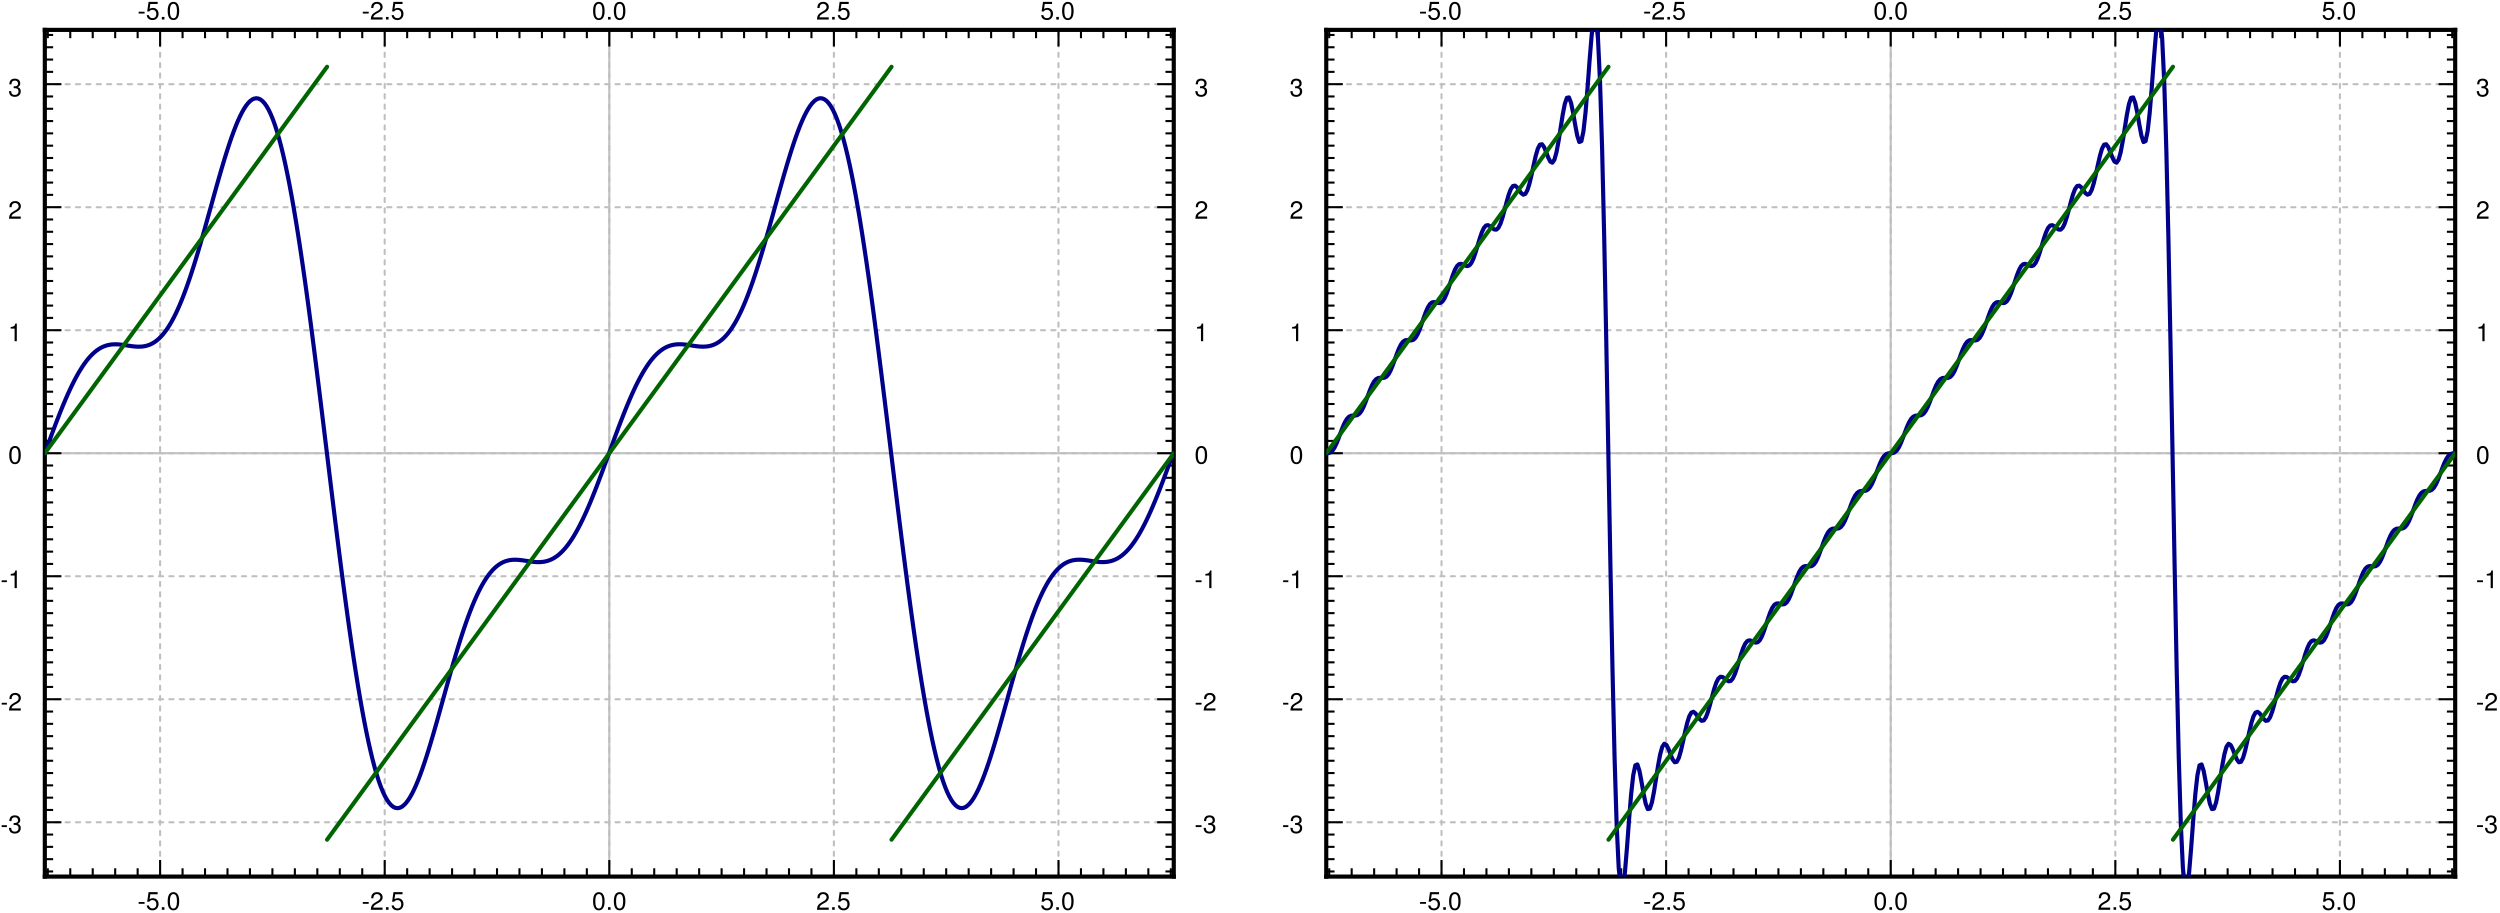 <svg xmlns="http://www.w3.org/2000/svg" xmlns:xlink="http://www.w3.org/1999/xlink" width="1003.897" height="366.665" viewBox="0 0 752.923 274.999"><defs><clipPath id="a"><path d="M183 9h1v255h-1zm0 0"/></clipPath><clipPath id="b"><path d="M13.5 136h340v1h-340zm0 0"/></clipPath><clipPath id="c"><path d="M47 9h2v255h-2zm0 0"/></clipPath><clipPath id="d"><path d="M115 9h2v255h-2zm0 0"/></clipPath><clipPath id="e"><path d="M183 9h1v255h-1zm0 0"/></clipPath><clipPath id="f"><path d="M250 9h2v255h-2zm0 0"/></clipPath><clipPath id="g"><path d="M318 9h2v255h-2zm0 0"/></clipPath><clipPath id="h"><path d="M13.5 247h340v1h-340zm0 0"/></clipPath><clipPath id="i"><path d="M13.5 210h340v1h-340zm0 0"/></clipPath><clipPath id="j"><path d="M13.5 173h340v1h-340zm0 0"/></clipPath><clipPath id="k"><path d="M13.5 136h340v1h-340zm0 0"/></clipPath><clipPath id="l"><path d="M13.5 99h340v1h-340zm0 0"/></clipPath><clipPath id="m"><path d="M13.5 62h340v1h-340zm0 0"/></clipPath><clipPath id="n"><path d="M13.5 25h340v1h-340zm0 0"/></clipPath><clipPath id="o"><path d="M41 268h13v6.5H41zm0 0"/></clipPath><clipPath id="t"><path d="M109 268h13v6.5h-13zm0 0"/></clipPath><clipPath id="v"><path d="M178 268h11v6.5h-11zm0 0"/></clipPath><clipPath id="w"><path d="M246 268h10v6.5h-10zm0 0"/></clipPath><clipPath id="x"><path d="M313 268h11v6.5h-11zm0 0"/></clipPath><clipPath id="y"><path d="M41 .5h13V7H41zm0 0"/></clipPath><clipPath id="z"><path d="M109 .5h13V7h-13zm0 0"/></clipPath><clipPath id="A"><path d="M178 .5h11V7h-11zm0 0"/></clipPath><clipPath id="B"><path d="M246 .5h10V7h-10zm0 0"/></clipPath><clipPath id="C"><path d="M313 .5h11V7h-11zm0 0"/></clipPath><clipPath id="D"><path d="M.5 245H7v7H.5zm0 0"/></clipPath><clipPath id="F"><path d="M.5 208H7v6H.5zm0 0"/></clipPath><clipPath id="G"><path d="M.5 171H6v7H.5zm0 0"/></clipPath><clipPath id="I"><path d="M360 245h6.5v7H360zm0 0"/></clipPath><clipPath id="J"><path d="M360 208h6.5v6H360zm0 0"/></clipPath><clipPath id="K"><path d="M13.5 11h340v251h-340zm0 0"/></clipPath><clipPath id="L"><path d="M13.5 9H117v146H13.5zm0 0"/></clipPath><clipPath id="M"><path d="M80 9h207v255H80zm0 0"/></clipPath><clipPath id="N"><path d="M250 118h103.5v146H250zm0 0"/></clipPath><clipPath id="O"><path d="M569 9h1v255h-1zm0 0"/></clipPath><clipPath id="P"><path d="M399.426 136h340v1h-340zm0 0"/></clipPath><clipPath id="Q"><path d="M433 9h2v255h-2zm0 0"/></clipPath><clipPath id="R"><path d="M501 9h2v255h-2zm0 0"/></clipPath><clipPath id="S"><path d="M569 9h1v255h-1zm0 0"/></clipPath><clipPath id="T"><path d="M636 9h2v255h-2zm0 0"/></clipPath><clipPath id="U"><path d="M704 9h2v255h-2zm0 0"/></clipPath><clipPath id="V"><path d="M399.426 247h340v1h-340zm0 0"/></clipPath><clipPath id="W"><path d="M399.426 210h340v1h-340zm0 0"/></clipPath><clipPath id="X"><path d="M399.426 173h340v1h-340zm0 0"/></clipPath><clipPath id="Y"><path d="M399.426 136h340v1h-340zm0 0"/></clipPath><clipPath id="Z"><path d="M399.426 99h340v1h-340zm0 0"/></clipPath><clipPath id="aa"><path d="M399.426 62h340v1h-340zm0 0"/></clipPath><clipPath id="ab"><path d="M399.426 25h340v1h-340zm0 0"/></clipPath><clipPath id="ac"><path d="M427 268h13v6.5h-13zm0 0"/></clipPath><clipPath id="ad"><path d="M495 268h13v6.5h-13zm0 0"/></clipPath><clipPath id="ae"><path d="M564 268h11v6.5h-11zm0 0"/></clipPath><clipPath id="af"><path d="M631 268h11v6.5h-11zm0 0"/></clipPath><clipPath id="ag"><path d="M699 268h11v6.5h-11zm0 0"/></clipPath><clipPath id="ah"><path d="M427 .5h13V7h-13zm0 0"/></clipPath><clipPath id="ai"><path d="M495 .5h13V7h-13zm0 0"/></clipPath><clipPath id="aj"><path d="M564 .5h11V7h-11zm0 0"/></clipPath><clipPath id="ak"><path d="M631 .5h11V7h-11zm0 0"/></clipPath><clipPath id="al"><path d="M699 .5h11V7h-11zm0 0"/></clipPath><clipPath id="am"><path d="M386.426 245H393v7h-6.574zm0 0"/></clipPath><clipPath id="an"><path d="M386.426 208H393v6h-6.574zm0 0"/></clipPath><clipPath id="ao"><path d="M386.426 171H391v7h-4.574zm0 0"/></clipPath><clipPath id="ap"><path d="M746 208h6.426v6H746zm0 0"/></clipPath><clipPath id="aq"><path d="M399.426 9h340v255h-340zm0 0"/></clipPath><clipPath id="ar"><path d="M399.426 19H486v119h-86.574zm0 0"/></clipPath><clipPath id="as"><path d="M653 135h86.426v119H653zm0 0"/></clipPath><symbol overflow="visible" id="p"><path style="stroke:none" d="M2.125-2.344H.344v.547h1.781zm0 0"/></symbol><symbol overflow="visible" id="q"><path style="stroke:none" d="M3.563-5.313H.828L.422-2.421h.61c.312-.375.562-.5.984-.5.703 0 1.156.485 1.156 1.281 0 .766-.438 1.235-1.156 1.235-.579 0-.938-.297-1.094-.906H.266c.093.437.156.656.312.843.313.406.844.64 1.453.64 1.063 0 1.813-.78 1.813-1.905 0-1.047-.688-1.766-1.719-1.766-.375 0-.672.094-.984.313l.218-1.485h2.204zm0 0"/></symbol><symbol overflow="visible" id="r"><path style="stroke:none" d="M1.438-.781H.655V0h.781zm0 0"/></symbol><symbol overflow="visible" id="s"><path style="stroke:none" d="M2.063-5.313c-.5 0-.938.22-1.22.579C.5-4.266.329-3.563.329-2.578c0 1.797.594 2.75 1.734 2.75 1.126 0 1.735-.953 1.735-2.703 0-1.031-.156-1.719-.516-2.203-.281-.375-.719-.579-1.219-.579zm0 .579c.718 0 1.062.718 1.062 2.14 0 1.516-.344 2.219-1.078 2.219C1.344-.375 1-1.109 1-2.563c0-1.453.344-2.171 1.063-2.171zm0 0"/></symbol><symbol overflow="visible" id="u"><path style="stroke:none" d="M3.797-.656H1c.063-.438.313-.703.953-1.094l.75-.406c.75-.406 1.125-.953 1.125-1.594 0-.453-.172-.86-.484-1.14-.328-.298-.719-.423-1.219-.423-.672 0-1.172.235-1.469.688-.187.281-.265.61-.281 1.156h.656c.032-.36.078-.578.157-.75.171-.328.515-.515.921-.515.594 0 1.047.421 1.047.984 0 .422-.25.781-.719 1.063l-.687.39C.64-1.672.312-1.172.25 0h3.547zm0 0"/></symbol><symbol overflow="visible" id="E"><path style="stroke:none" d="M1.656-2.438h.36c.734 0 1.109.329 1.109.954 0 .671-.422 1.078-1.11 1.078-.718 0-1.078-.36-1.109-1.14H.234c.032.421.11.702.235.952.281.5.797.766 1.531.766 1.094 0 1.797-.656 1.797-1.656 0-.672-.266-1.047-.906-1.266.5-.203.75-.578.75-1.11 0-.906-.61-1.453-1.625-1.453-1.079 0-1.641.579-1.657 1.72h.657c0-.329.03-.516.109-.673.156-.296.484-.468.906-.468.578 0 .938.343.938.906 0 .375-.14.594-.438.719-.172.078-.406.109-.875.109zm0 0"/></symbol><symbol overflow="visible" id="H"><path style="stroke:none" d="M1.938-3.781V0h.671v-5.313h-.437c-.235.813-.39.922-1.406 1.047v.485zm0 0"/></symbol></defs><g clip-path="url(#a)"><path style="fill:none;stroke-width:6.25;stroke-linecap:round;stroke-linejoin:miter;stroke:#bfbfbf;stroke-opacity:1;stroke-miterlimit:10" d="M1830 104.99v2550" transform="matrix(.1 0 0 -.1 .5 274.499)"/></g><g clip-path="url(#b)"><path style="fill:none;stroke-width:6.25;stroke-linecap:round;stroke-linejoin:miter;stroke:#bfbfbf;stroke-opacity:1;stroke-miterlimit:10" d="M130 1379.99h3400" transform="matrix(.1 0 0 -.1 .5 274.499)"/></g><g clip-path="url(#c)"><path style="fill:none;stroke-width:6.25;stroke-linecap:round;stroke-linejoin:miter;stroke:#bfbfbf;stroke-opacity:1;stroke-dasharray:12.5,18.75;stroke-miterlimit:10" d="M477.188 104.99v2550" transform="matrix(.1 0 0 -.1 .5 274.499)"/></g><g clip-path="url(#d)"><path style="fill:none;stroke-width:6.25;stroke-linecap:round;stroke-linejoin:miter;stroke:#bfbfbf;stroke-opacity:1;stroke-dasharray:12.5,18.75;stroke-miterlimit:10" d="M1153.594 104.99v2550" transform="matrix(.1 0 0 -.1 .5 274.499)"/></g><g clip-path="url(#e)"><path style="fill:none;stroke-width:6.25;stroke-linecap:round;stroke-linejoin:miter;stroke:#bfbfbf;stroke-opacity:1;stroke-dasharray:12.5,18.75;stroke-miterlimit:10" d="M1830 104.99v2550" transform="matrix(.1 0 0 -.1 .5 274.499)"/></g><g clip-path="url(#f)"><path style="fill:none;stroke-width:6.25;stroke-linecap:round;stroke-linejoin:miter;stroke:#bfbfbf;stroke-opacity:1;stroke-dasharray:12.5,18.75;stroke-miterlimit:10" d="M2506.406 104.99v2550" transform="matrix(.1 0 0 -.1 .5 274.499)"/></g><g clip-path="url(#g)"><path style="fill:none;stroke-width:6.25;stroke-linecap:round;stroke-linejoin:miter;stroke:#bfbfbf;stroke-opacity:1;stroke-dasharray:12.5,18.75;stroke-miterlimit:10" d="M3182.813 104.99v2550" transform="matrix(.1 0 0 -.1 .5 274.499)"/></g><g clip-path="url(#h)"><path style="fill:none;stroke-width:6.25;stroke-linecap:round;stroke-linejoin:miter;stroke:#bfbfbf;stroke-opacity:1;stroke-dasharray:12.5,18.75;stroke-miterlimit:10" d="M130 268.584h3400" transform="matrix(.1 0 0 -.1 .5 274.499)"/></g><g clip-path="url(#i)"><path style="fill:none;stroke-width:6.25;stroke-linecap:round;stroke-linejoin:miter;stroke:#bfbfbf;stroke-opacity:1;stroke-dasharray:12.5,18.75;stroke-miterlimit:10" d="M130 639.053h3400" transform="matrix(.1 0 0 -.1 .5 274.499)"/></g><g clip-path="url(#j)"><path style="fill:none;stroke-width:6.25;stroke-linecap:round;stroke-linejoin:miter;stroke:#bfbfbf;stroke-opacity:1;stroke-dasharray:12.5,18.75;stroke-miterlimit:10" d="M130 1009.521h3400" transform="matrix(.1 0 0 -.1 .5 274.499)"/></g><g clip-path="url(#k)"><path style="fill:none;stroke-width:6.25;stroke-linecap:round;stroke-linejoin:miter;stroke:#bfbfbf;stroke-opacity:1;stroke-dasharray:12.5,18.75;stroke-miterlimit:10" d="M130 1379.99h3400" transform="matrix(.1 0 0 -.1 .5 274.499)"/></g><g clip-path="url(#l)"><path style="fill:none;stroke-width:6.25;stroke-linecap:round;stroke-linejoin:miter;stroke:#bfbfbf;stroke-opacity:1;stroke-dasharray:12.5,18.75;stroke-miterlimit:10" d="M130 1750.459h3400" transform="matrix(.1 0 0 -.1 .5 274.499)"/></g><g clip-path="url(#m)"><path style="fill:none;stroke-width:6.25;stroke-linecap:round;stroke-linejoin:miter;stroke:#bfbfbf;stroke-opacity:1;stroke-dasharray:12.5,18.75;stroke-miterlimit:10" d="M130 2120.927h3400" transform="matrix(.1 0 0 -.1 .5 274.499)"/></g><g clip-path="url(#n)"><path style="fill:none;stroke-width:6.25;stroke-linecap:round;stroke-linejoin:miter;stroke:#bfbfbf;stroke-opacity:1;stroke-dasharray:12.5,18.75;stroke-miterlimit:10" d="M130 2491.396h3400" transform="matrix(.1 0 0 -.1 .5 274.499)"/></g><path style="fill:none;stroke-width:12.5;stroke-linecap:square;stroke-linejoin:miter;stroke:#000;stroke-opacity:1;stroke-miterlimit:10" d="M130 104.99h3400" transform="matrix(.1 0 0 -.1 .5 274.499)"/><path style="fill:none;stroke-width:6.25;stroke-linecap:butt;stroke-linejoin:miter;stroke:#000;stroke-opacity:1;stroke-miterlimit:10" d="M138.984 104.99v25m67.618-25v25m67.656-25v25m67.656-25v25m67.617-25v25m67.657-25v50m67.617-50v25m67.655-25v25m67.657-25v25m67.617-25v25m67.656-25v25m67.618-25v25m67.656-25v25m67.656-25v25m67.618-25v25m67.656-25v50m67.616-50v25m67.657-25v25m67.656-25v25m67.617-25v25m67.657-25v25m67.617-25v25m67.656-25v25m67.657-25v25m67.617-25v25m67.656-25v50m67.656-50v25m67.617-25v25m67.657-25v25m67.617-25v25m67.656-25v25m67.657-25v25m67.617-25v25m67.656-25v25m67.657-25v25m67.616-25v50m67.657-50v25m67.617-25v25m67.656-25v25m67.617-25v25m67.657-25v25m67.656-25v25m67.617-25v25m67.657-25v25m67.616-25v25m67.657-25v50m67.656-50v25m67.617-25v25m67.656-25v25m67.656-25v25m67.618-25v25" transform="matrix(.1 0 0 -.1 .5 274.499)"/><g style="fill:#000;fill-opacity:1" clip-path="url(#o)"><use xlink:href="#p" x="41.414" y="273.999"/><use xlink:href="#q" x="43.912" y="273.999"/><use xlink:href="#r" x="48.082" y="273.999"/><use xlink:href="#s" x="50.167" y="273.999"/></g><g style="fill:#000;fill-opacity:1" clip-path="url(#t)"><use xlink:href="#p" x="108.915" y="273.999"/><use xlink:href="#u" x="111.412" y="273.999"/><use xlink:href="#r" x="115.582" y="273.999"/><use xlink:href="#q" x="117.667" y="273.999"/></g><g style="fill:#000;fill-opacity:1" clip-path="url(#v)"><use xlink:href="#s" x="178.288" y="273.999"/><use xlink:href="#r" x="182.458" y="273.999"/><use xlink:href="#s" x="184.543" y="273.999"/></g><g style="fill:#000;fill-opacity:1" clip-path="url(#w)"><use xlink:href="#u" x="245.788" y="273.999"/><use xlink:href="#r" x="249.958" y="273.999"/><use xlink:href="#q" x="252.043" y="273.999"/></g><g style="fill:#000;fill-opacity:1" clip-path="url(#x)"><use xlink:href="#q" x="313.288" y="273.999"/><use xlink:href="#r" x="317.458" y="273.999"/><use xlink:href="#s" x="319.543" y="273.999"/></g><path style="fill:none;stroke-width:12.5;stroke-linecap:square;stroke-linejoin:miter;stroke:#000;stroke-opacity:1;stroke-miterlimit:10" d="M130 2654.99h3400" transform="matrix(.1 0 0 -.1 .5 274.499)"/><path style="fill:none;stroke-width:6.25;stroke-linecap:butt;stroke-linejoin:miter;stroke:#000;stroke-opacity:1;stroke-miterlimit:10" d="M138.984 2654.99v-25m67.618 25v-25m67.656 25v-25m67.656 25v-25m67.617 25v-25m67.657 25v-50m67.617 50v-25m67.655 25v-25m67.657 25v-25m67.617 25v-25m67.656 25v-25m67.618 25v-25m67.656 25v-25m67.656 25v-25m67.618 25v-25m67.656 25v-50m67.616 50v-25m67.657 25v-25m67.656 25v-25m67.617 25v-25m67.657 25v-25m67.617 25v-25m67.656 25v-25m67.657 25v-25m67.617 25v-25m67.656 25v-50m67.656 50v-25m67.617 25v-25m67.657 25v-25m67.617 25v-25m67.656 25v-25m67.657 25v-25m67.617 25v-25m67.656 25v-25m67.657 25v-25m67.616 25v-50m67.657 50v-25m67.617 25v-25m67.656 25v-25m67.617 25v-25m67.657 25v-25m67.656 25v-25m67.617 25v-25m67.657 25v-25m67.616 25v-25m67.657 25v-50m67.656 50v-25m67.617 25v-25m67.656 25v-25m67.656 25v-25m67.618 25v-25" transform="matrix(.1 0 0 -.1 .5 274.499)"/><g style="fill:#000;fill-opacity:1" clip-path="url(#y)"><use xlink:href="#p" x="41.414" y="5.874"/><use xlink:href="#q" x="43.912" y="5.874"/><use xlink:href="#r" x="48.082" y="5.874"/><use xlink:href="#s" x="50.167" y="5.874"/></g><g style="fill:#000;fill-opacity:1" clip-path="url(#z)"><use xlink:href="#p" x="108.915" y="5.874"/><use xlink:href="#u" x="111.412" y="5.874"/><use xlink:href="#r" x="115.582" y="5.874"/><use xlink:href="#q" x="117.667" y="5.874"/></g><g style="fill:#000;fill-opacity:1" clip-path="url(#A)"><use xlink:href="#s" x="178.288" y="5.874"/><use xlink:href="#r" x="182.458" y="5.874"/><use xlink:href="#s" x="184.543" y="5.874"/></g><g style="fill:#000;fill-opacity:1" clip-path="url(#B)"><use xlink:href="#u" x="245.788" y="5.874"/><use xlink:href="#r" x="249.958" y="5.874"/><use xlink:href="#q" x="252.043" y="5.874"/></g><g style="fill:#000;fill-opacity:1" clip-path="url(#C)"><use xlink:href="#q" x="313.288" y="5.874"/><use xlink:href="#r" x="317.458" y="5.874"/><use xlink:href="#s" x="319.543" y="5.874"/></g><path style="fill:none;stroke-width:12.5;stroke-linecap:square;stroke-linejoin:miter;stroke:#000;stroke-opacity:1;stroke-miterlimit:10" d="M130 104.99v2550" transform="matrix(.1 0 0 -.1 .5 274.499)"/><path style="fill:none;stroke-width:6.25;stroke-linecap:butt;stroke-linejoin:miter;stroke:#000;stroke-opacity:1;stroke-miterlimit:10" d="M130 120.42h25m-25 37.03h25m-25 37.071h25m-25 37.032h25m-25 37.031h50m-50 37.07h25m-25 37.031h25m-25 37.071h25m-25 37.031h25m-25 37.031h25m-25 37.07h25m-25 37.032h25m-25 37.07h25m-25 37.031h25m-25 37.032h50m-50 37.07h25m-25 37.031h25m-25 37.07h25m-25 37.032h25m-25 37.031h25m-25 37.07h25m-25 37.031h25m-25 37.032h25m-25 37.07h25m-25 37.031h50m-50 37.071h25m-25 37.031h25m-25 37.07h25m-25 37.031h25m-25 37.032h25m-25 37.07h25m-25 37.031h25m-25 37.071h25m-25 37.031h25m-25 37.031h50m-50 37.07h25m-25 37.032h25m-25 37.031h25m-25 37.07h25m-25 37.031h25m-25 37.071h25m-25 37.031h25m-25 37.07h25m-25 37.032h25m-25 37.031h50m-50 37.071h25m-25 37.03h25m-25 37.032h25m-25 37.07h25m-25 37.031h25m-25 37.07h25m-25 37.032h25m-25 37.07h25m-25 37.031h25m-25 37.031h50m-50 37.071h25m-25 37.032h25m-25 37.07h25m-25 37.03h25m-25 37.032h25m-25 37.07h25m-25 37.031h25m-25 37.032h25m-25 37.07h25m-25 37.031h50m-50 37.071h25m-25 37.031h25m-25 37.07h25m-25 37.032h25" transform="matrix(.1 0 0 -.1 .5 274.499)"/><g style="fill:#000;fill-opacity:1" clip-path="url(#D)"><use xlink:href="#p" x="-.042" y="250.874"/><use xlink:href="#E" x="2.456" y="250.874"/></g><g style="fill:#000;fill-opacity:1" clip-path="url(#F)"><use xlink:href="#p" x="-.042" y="213.999"/><use xlink:href="#u" x="2.456" y="213.999"/></g><g style="fill:#000;fill-opacity:1" clip-path="url(#G)"><use xlink:href="#p" x="-.042" y="177.124"/><use xlink:href="#H" x="2.456" y="177.124"/></g><use xlink:href="#s" x="2.455" y="139.624" style="fill:#000;fill-opacity:1"/><use xlink:href="#H" x="2.455" y="102.749" style="fill:#000;fill-opacity:1"/><use xlink:href="#u" x="2.455" y="65.874" style="fill:#000;fill-opacity:1"/><use xlink:href="#E" x="2.455" y="28.999" style="fill:#000;fill-opacity:1"/><path style="fill:none;stroke-width:12.5;stroke-linecap:square;stroke-linejoin:miter;stroke:#000;stroke-opacity:1;stroke-miterlimit:10" d="M3530 104.99v2550" transform="matrix(.1 0 0 -.1 .5 274.499)"/><path style="fill:none;stroke-width:6.25;stroke-linecap:butt;stroke-linejoin:miter;stroke:#000;stroke-opacity:1;stroke-miterlimit:10" d="M3530 120.42h-25m25 37.03h-25m25 37.071h-25m25 37.032h-25m25 37.031h-50m50 37.07h-25m25 37.031h-25m25 37.071h-25m25 37.031h-25m25 37.031h-25m25 37.07h-25m25 37.032h-25m25 37.07h-25m25 37.031h-25m25 37.032h-50m50 37.07h-25m25 37.031h-25m25 37.07h-25m25 37.032h-25m25 37.031h-25m25 37.07h-25m25 37.031h-25m25 37.032h-25m25 37.07h-25m25 37.031h-50m50 37.071h-25m25 37.031h-25m25 37.07h-25m25 37.031h-25m25 37.032h-25m25 37.07h-25m25 37.031h-25m25 37.071h-25m25 37.031h-25m25 37.031h-50m50 37.07h-25m25 37.032h-25m25 37.031h-25m25 37.07h-25m25 37.031h-25m25 37.071h-25m25 37.031h-25m25 37.07h-25m25 37.032h-25m25 37.031h-50m50 37.071h-25m25 37.03h-25m25 37.032h-25m25 37.07h-25m25 37.031h-25m25 37.07h-25m25 37.032h-25m25 37.07h-25m25 37.031h-25m25 37.031h-50m50 37.071h-25m25 37.032h-25m25 37.07h-25m25 37.03h-25m25 37.032h-25m25 37.07h-25m25 37.031h-25m25 37.032h-25m25 37.07h-25m25 37.031h-50m50 37.071h-25m25 37.031h-25m25 37.07h-25m25 37.032h-25" transform="matrix(.1 0 0 -.1 .5 274.499)"/><g style="fill:#000;fill-opacity:1" clip-path="url(#I)"><use xlink:href="#p" x="359.75" y="250.874"/><use xlink:href="#E" x="362.248" y="250.874"/></g><g style="fill:#000;fill-opacity:1" clip-path="url(#J)"><use xlink:href="#p" x="359.75" y="213.999"/><use xlink:href="#u" x="362.248" y="213.999"/></g><g style="fill:#000;fill-opacity:1"><use xlink:href="#p" x="359.75" y="177.124"/><use xlink:href="#H" x="362.248" y="177.124"/></g><use xlink:href="#s" x="359.75" y="139.624" style="fill:#000;fill-opacity:1"/><use xlink:href="#H" x="359.75" y="102.749" style="fill:#000;fill-opacity:1"/><use xlink:href="#u" x="359.75" y="65.874" style="fill:#000;fill-opacity:1"/><use xlink:href="#E" x="359.75" y="28.999" style="fill:#000;fill-opacity:1"/><g clip-path="url(#K)"><path style="fill:none;stroke-width:12.5;stroke-linecap:round;stroke-linejoin:miter;stroke:#00008b;stroke-opacity:1;stroke-miterlimit:10" d="m130 1379.99 6.25 17.11 6.25 17.07 6.25 16.914 6.25 16.797 6.25 16.562 6.25 16.29 6.25 15.976 6.25 15.625 6.25 15.195 6.25 14.766 6.25 14.257 6.25 13.711 6.25 13.165 6.25 12.539 6.25 11.914 6.25 11.289 6.25 10.586 6.25 9.921 6.25 9.22 6.25 8.515 6.25 7.773 6.25 7.11 6.25 6.367 6.25 5.703 6.25 5 6.25 4.336 6.25 3.71 6.25 3.087 6.25 2.5 6.25 1.953 6.25 1.445 6.25.977 6.25.547 6.25.156 6.25-.117 6.25-.43 6.25-.664 6.25-.82 6.25-.899 6.25-.976 6.25-.938 6.25-.86 6.25-.741 6.25-.508 6.25-.274 6.25.079 6.25.43 6.25.898 6.25 1.367 6.25 1.914 6.25 2.539 6.25 3.164 6.25 3.867 6.25 4.61 6.25 5.351 6.25 6.172 6.25 6.992 6.25 7.89 6.25 8.75 6.25 9.65 6.25 10.546 6.25 11.445 6.25 12.383 6.25 13.242 6.25 14.18 6.25 15.04 6.25 15.898 6.25 16.718 6.25 17.5 6.25 18.243 6.25 18.945 6.25 19.648 6.25 20.196 6.25 20.78 6.25 21.25 6.25 21.641 6.25 21.954 6.25 22.265 6.25 22.383 6.25 22.5 6.25 22.54 6.25 22.382 6.25 22.226 6.25 21.954 6.25 21.601 6.25 21.094 6.25 20.547 6.25 19.883 6.25 19.14 6.25 18.242 6.25 17.266 6.25 16.211 6.25 15.078 6.25 13.828 6.25 12.5 6.25 11.055 6.25 9.57 6.25 7.969 6.25 6.328 6.25 4.61 6.25 2.773 6.25.937 6.25-.937 6.25-2.93 6.25-4.922 6.25-6.953 6.25-9.023 6.25-11.094 6.25-13.242 6.25-15.313 6.25-17.422 6.25-19.57 6.25-21.64 6.25-23.711 6.25-25.782 6.25-27.812 6.25-29.727 6.25-31.718 6.25-33.555 6.25-35.313 6.25-37.109 6.25-38.75 6.25-40.352 6.25-41.835 6.25-43.204 6.25-44.53 6.25-45.743 6.25-46.836 6.25-47.813 6.25-48.671 6.25-49.414 6.25-50.079 6.25-50.546 6.25-50.938 6.25-51.21 12.5-102.657 6.25-51.172 6.25-50.938 6.25-50.585 6.25-50.04 6.25-49.414 6.25-48.71 6.25-47.813 6.25-46.797 6.25-45.742 6.25-44.531 6.25-43.242 6.25-41.836 6.25-40.313 6.25-38.75 6.25-37.11 6.25-35.35 6.25-33.556 6.25-31.68 6.25-29.765 6.25-27.773 6.25-25.782 6.25-23.71 6.25-21.641 6.25-19.57 6.25-17.422 6.25-15.352 6.25-13.203 6.25-11.094 6.25-9.023 6.25-6.953 6.25-4.922 6.25-2.93 6.25-.976 6.25.937 6.25 2.813 6.25 4.609 6.25 6.289 6.25 8.008 6.25 9.57 6.25 11.055 6.25 12.5 6.25 13.828 6.25 15.039 6.25 16.25 6.25 17.266 6.25 18.242 6.25 19.101 6.25 19.883 6.25 20.547 6.25 21.133 6.25 21.562 6.25 21.953 6.25 22.227 6.25 22.422 12.5 45 6.25 22.422 6.25 22.226 6.25 21.993 6.25 21.64 6.25 21.25 6.25 20.742 6.25 20.235 6.25 19.61 6.25 18.944 6.25 18.282 6.25 17.5 6.25 16.718 6.25 15.899 6.25 15.039 6.25 14.14 6.25 13.282 6.25 12.383 6.25 11.445 6.25 10.547 6.25 9.648 6.25 8.75 6.25 7.852 6.25 7.031 6.25 6.172 6.25 5.351 6.25 4.61 6.25 3.867 6.25 3.164 6.25 2.5 6.25 1.953 6.25 1.367 6.25.86 6.25.469 6.25.039 6.25-.235 6.25-.547 6.25-.703 6.25-.86 6.25-.937 6.25-.976 6.25-.938 6.25-.78 6.25-.665 6.25-.43 6.25-.156 6.25.195 6.25.547 6.25.977 6.25 1.445 6.25 1.953 6.25 2.5 6.25 3.086 6.25 3.711 6.25 4.336 6.25 5 6.25 5.703 6.25 6.367 6.25 7.07 6.25 7.813 6.25 8.516 6.25 9.219 6.25 9.882 6.25 10.625 6.25 11.25 6.25 11.954 6.25 12.539 6.25 13.164 6.25 13.71 6.25 14.258 6.25 14.727 6.25 15.195 6.25 15.625 6.25 15.977 6.25 16.328 6.25 16.562 6.25 16.758 6.25 16.953 6.25 17.032 12.5 34.218 6.25 17.07 6.25 16.915 6.25 16.797 6.25 16.562 6.25 16.29 6.25 15.976 6.25 15.625 6.25 15.195 6.25 14.766 6.25 14.257 6.25 13.711 6.25 13.165 6.25 12.539 6.25 11.914 6.25 11.289 6.25 10.586 6.25 9.921 6.25 9.22 6.25 8.515 6.25 7.773 6.25 7.11 6.25 6.367 6.25 5.703 6.25 5 6.25 4.336 6.25 3.71 6.25 3.087 6.25 2.5 6.25 1.953 6.25 1.445 6.25.977 6.25.547 6.25.156 6.25-.117 6.25-.43 6.25-.664 6.25-.82 6.25-.899 6.25-.976 6.25-.938 6.25-.86 6.25-.741 6.25-.508 6.25-.274 6.25.079 6.25.43 6.25.898 6.25 1.367 6.25 1.914 6.25 2.539 6.25 3.164 6.25 3.867 6.25 4.61 6.25 5.351 6.25 6.172 6.25 6.992 6.25 7.89 6.25 8.75 6.25 9.65 6.25 10.546 6.25 11.445 6.25 12.383 6.25 13.242 6.25 14.18 6.25 15.04 6.25 15.898 6.25 16.718 6.25 17.5 6.25 18.243 6.25 18.945 6.25 19.648 6.25 20.196 6.25 20.78 6.25 21.25 6.25 21.641 6.25 21.954 6.25 22.265 6.25 22.383 6.25 22.5 6.25 22.54 6.25 22.382 6.25 22.226 6.25 21.954 6.25 21.601 6.25 21.094 6.25 20.547 6.25 19.883 6.25 19.14 6.25 18.242 6.25 17.266 6.25 16.211 6.25 15.078 6.25 13.828 6.25 12.5 6.25 11.055 6.25 9.57 6.25 7.969 6.25 6.328 6.25 4.61 6.25 2.773 6.25.937 6.25-.937 6.25-2.93 6.25-4.922 6.25-6.953 6.25-9.023 6.25-11.094 6.25-13.242 6.25-15.313 6.25-17.422 6.25-19.57 6.25-21.64 6.25-23.711 6.25-25.782 6.25-27.812 6.25-29.727 6.25-31.718 6.25-33.555 6.25-35.313 6.25-37.109 6.25-38.75 6.25-40.352 6.25-41.835 6.25-43.204 6.25-44.53 6.25-45.743 6.25-46.836 6.25-47.813 6.25-48.671 6.25-49.414 6.25-50.079 6.25-50.546 6.25-50.938 6.25-51.21 12.5-102.657 6.25-51.172 6.25-50.938 6.25-50.585 6.25-50.04 6.25-49.414 6.25-48.71 6.25-47.813 6.25-46.797 6.25-45.742 6.25-44.531 6.25-43.242 6.25-41.836 6.25-40.313 6.25-38.75 6.25-37.11 6.25-35.35 6.25-33.556 6.25-31.68 6.25-29.765 6.25-27.773 6.25-25.782 6.25-23.71 6.25-21.641 6.25-19.57 6.25-17.422 6.25-15.352 6.25-13.203 6.25-11.094 6.25-9.023 6.25-6.953 6.25-4.922 6.25-2.93 6.25-.976 6.25.937 6.25 2.813 6.25 4.609 6.25 6.289 6.25 8.008 6.25 9.57 6.25 11.055 6.25 12.5 6.25 13.828 6.25 15.039 6.25 16.25 6.25 17.266 6.25 18.242 6.25 19.101 6.25 19.883 6.25 20.547 6.25 21.133 6.25 21.562 6.25 21.953 6.25 22.227 6.25 22.422 12.5 45 6.25 22.422 6.25 22.226 6.25 21.993 6.25 21.64 6.25 21.25 6.25 20.742 6.25 20.235 6.25 19.61 6.25 18.944 6.25 18.282 6.25 17.5 6.25 16.718 6.25 15.899 6.25 15.039 6.25 14.14 6.25 13.282 6.25 12.383 6.25 11.445 6.25 10.547 6.25 9.648 6.25 8.75 6.25 7.852 6.25 7.031 6.25 6.172 6.25 5.351 6.25 4.61 6.25 3.867 6.25 3.164 6.25 2.5 6.25 1.953 6.25 1.367 6.25.86 6.25.469 6.25.039 6.25-.235 6.25-.547 6.25-.703 6.25-.86 6.25-.937 6.25-.976 6.25-.938 6.25-.78 6.25-.665 6.25-.43 6.25-.156 6.25.195 6.25.547 6.25.977 6.25 1.445 6.25 1.953 6.25 2.5 6.25 3.086 6.25 3.711 6.25 4.336 6.25 5 6.25 5.703 6.25 6.367 6.25 7.07 6.25 7.813 6.25 8.516 6.25 9.219 6.25 9.882 6.25 10.625 6.25 11.25 6.25 11.954 6.25 12.539 6.25 13.164 6.25 13.71 6.25 14.258 6.25 14.727 6.25 15.195 6.25 15.625 6.25 15.977 6.25 16.328 6.25 16.562 6.25 16.758 6.25 16.953 6.25 17.032 6.25 17.109" transform="matrix(.1 0 0 -.1 .5 274.499)"/></g><g clip-path="url(#L)"><path style="fill:none;stroke-width:12.5;stroke-linecap:round;stroke-linejoin:miter;stroke:#006400;stroke-opacity:1;stroke-miterlimit:10" d="m130 1379.99 850 1163.867" transform="matrix(.1 0 0 -.1 .5 274.499)"/></g><g clip-path="url(#M)"><path style="fill:none;stroke-width:12.5;stroke-linecap:round;stroke-linejoin:miter;stroke:#006400;stroke-opacity:1;stroke-miterlimit:10" d="m980 216.123 1700 2327.734" transform="matrix(.1 0 0 -.1 .5 274.499)"/></g><g clip-path="url(#N)"><path style="fill:none;stroke-width:12.5;stroke-linecap:round;stroke-linejoin:miter;stroke:#006400;stroke-opacity:1;stroke-miterlimit:10" d="m2680 216.123 850 1163.867" transform="matrix(.1 0 0 -.1 .5 274.499)"/></g><g clip-path="url(#O)"><path style="fill:none;stroke-width:6.25;stroke-linecap:round;stroke-linejoin:miter;stroke:#bfbfbf;stroke-opacity:1;stroke-miterlimit:10" d="M1830.018 104.99v2550" transform="matrix(.1 0 0 -.1 386.424 274.499)"/></g><g clip-path="url(#P)"><path style="fill:none;stroke-width:6.25;stroke-linecap:round;stroke-linejoin:miter;stroke:#bfbfbf;stroke-opacity:1;stroke-miterlimit:10" d="M130.018 1379.99h3400" transform="matrix(.1 0 0 -.1 386.424 274.499)"/></g><g clip-path="url(#Q)"><path style="fill:none;stroke-width:6.25;stroke-linecap:round;stroke-linejoin:miter;stroke:#bfbfbf;stroke-opacity:1;stroke-dasharray:12.5,18.75;stroke-miterlimit:10" d="M477.166 104.99v2550" transform="matrix(.1 0 0 -.1 386.424 274.499)"/></g><g clip-path="url(#R)"><path style="fill:none;stroke-width:6.25;stroke-linecap:round;stroke-linejoin:miter;stroke:#bfbfbf;stroke-opacity:1;stroke-dasharray:12.5,18.75;stroke-miterlimit:10" d="M1153.572 104.99v2550" transform="matrix(.1 0 0 -.1 386.424 274.499)"/></g><g clip-path="url(#S)"><path style="fill:none;stroke-width:6.25;stroke-linecap:round;stroke-linejoin:miter;stroke:#bfbfbf;stroke-opacity:1;stroke-dasharray:12.5,18.75;stroke-miterlimit:10" d="M1830.018 104.99v2550" transform="matrix(.1 0 0 -.1 386.424 274.499)"/></g><g clip-path="url(#T)"><path style="fill:none;stroke-width:6.25;stroke-linecap:round;stroke-linejoin:miter;stroke:#bfbfbf;stroke-opacity:1;stroke-dasharray:12.5,18.75;stroke-miterlimit:10" d="M2506.424 104.99v2550" transform="matrix(.1 0 0 -.1 386.424 274.499)"/></g><g clip-path="url(#U)"><path style="fill:none;stroke-width:6.25;stroke-linecap:round;stroke-linejoin:miter;stroke:#bfbfbf;stroke-opacity:1;stroke-dasharray:12.5,18.75;stroke-miterlimit:10" d="M3182.83 104.99v2550" transform="matrix(.1 0 0 -.1 386.424 274.499)"/></g><g clip-path="url(#V)"><path style="fill:none;stroke-width:6.25;stroke-linecap:round;stroke-linejoin:miter;stroke:#bfbfbf;stroke-opacity:1;stroke-dasharray:12.5,18.75;stroke-miterlimit:10" d="M130.018 268.584h3400" transform="matrix(.1 0 0 -.1 386.424 274.499)"/></g><g clip-path="url(#W)"><path style="fill:none;stroke-width:6.25;stroke-linecap:round;stroke-linejoin:miter;stroke:#bfbfbf;stroke-opacity:1;stroke-dasharray:12.5,18.75;stroke-miterlimit:10" d="M130.018 639.053h3400" transform="matrix(.1 0 0 -.1 386.424 274.499)"/></g><g clip-path="url(#X)"><path style="fill:none;stroke-width:6.25;stroke-linecap:round;stroke-linejoin:miter;stroke:#bfbfbf;stroke-opacity:1;stroke-dasharray:12.5,18.75;stroke-miterlimit:10" d="M130.018 1009.521h3400" transform="matrix(.1 0 0 -.1 386.424 274.499)"/></g><g clip-path="url(#Y)"><path style="fill:none;stroke-width:6.25;stroke-linecap:round;stroke-linejoin:miter;stroke:#bfbfbf;stroke-opacity:1;stroke-dasharray:12.5,18.75;stroke-miterlimit:10" d="M130.018 1379.99h3400" transform="matrix(.1 0 0 -.1 386.424 274.499)"/></g><g clip-path="url(#Z)"><path style="fill:none;stroke-width:6.25;stroke-linecap:round;stroke-linejoin:miter;stroke:#bfbfbf;stroke-opacity:1;stroke-dasharray:12.5,18.75;stroke-miterlimit:10" d="M130.018 1750.459h3400" transform="matrix(.1 0 0 -.1 386.424 274.499)"/></g><g clip-path="url(#aa)"><path style="fill:none;stroke-width:6.25;stroke-linecap:round;stroke-linejoin:miter;stroke:#bfbfbf;stroke-opacity:1;stroke-dasharray:12.5,18.75;stroke-miterlimit:10" d="M130.018 2120.927h3400" transform="matrix(.1 0 0 -.1 386.424 274.499)"/></g><g clip-path="url(#ab)"><path style="fill:none;stroke-width:6.25;stroke-linecap:round;stroke-linejoin:miter;stroke:#bfbfbf;stroke-opacity:1;stroke-dasharray:12.5,18.75;stroke-miterlimit:10" d="M130.018 2491.396h3400" transform="matrix(.1 0 0 -.1 386.424 274.499)"/></g><path style="fill:none;stroke-width:12.5;stroke-linecap:square;stroke-linejoin:miter;stroke:#000;stroke-opacity:1;stroke-miterlimit:10" d="M130.018 104.99h3400" transform="matrix(.1 0 0 -.1 386.424 274.499)"/><path style="fill:none;stroke-width:6.25;stroke-linecap:butt;stroke-linejoin:miter;stroke:#000;stroke-opacity:1;stroke-miterlimit:10" d="M138.963 104.99v25m67.657-25v25m67.656-25v25m67.617-25v25m67.657-25v25m67.616-25v50m67.656-50v25m67.657-25v25m67.617-25v25m67.656-25v25m67.618-25v25m67.656-25v25m67.656-25v25m67.618-25v25m67.655-25v25m67.617-25v50m67.657-50v25m67.656-25v25m67.617-25v25m67.656-25v25m67.618-25v25m67.656-25v25m67.656-25v25m67.617-25v25m67.657-25v25m67.656-25v50m67.617-50v25m67.656-25v25m67.617-25v25m67.657-25v25m67.617-25v25m67.656-25v25m67.656-25v25m67.618-25v25m67.656-25v25m67.656-25v50m67.617-50v25m67.657-25v25m67.617-25v25m67.655-25v25m67.657-25v25m67.617-25v25m67.656-25v25m67.657-25v25m67.617-25v25m67.656-25v50m67.618-50v25m67.656-25v25m67.616-25v25m67.657-25v25m67.656-25v25" transform="matrix(.1 0 0 -.1 386.424 274.499)"/><g style="fill:#000;fill-opacity:1" clip-path="url(#ac)"><use xlink:href="#p" x="427.339" y="273.999"/><use xlink:href="#q" x="429.836" y="273.999"/><use xlink:href="#r" x="434.006" y="273.999"/><use xlink:href="#s" x="436.091" y="273.999"/></g><g style="fill:#000;fill-opacity:1" clip-path="url(#ad)"><use xlink:href="#p" x="494.839" y="273.999"/><use xlink:href="#u" x="497.336" y="273.999"/><use xlink:href="#r" x="501.506" y="273.999"/><use xlink:href="#q" x="503.591" y="273.999"/></g><g style="fill:#000;fill-opacity:1" clip-path="url(#ae)"><use xlink:href="#s" x="564.212" y="273.999"/><use xlink:href="#r" x="568.382" y="273.999"/><use xlink:href="#s" x="570.467" y="273.999"/></g><g style="fill:#000;fill-opacity:1" clip-path="url(#af)"><use xlink:href="#u" x="631.712" y="273.999"/><use xlink:href="#r" x="635.882" y="273.999"/><use xlink:href="#q" x="637.967" y="273.999"/></g><g style="fill:#000;fill-opacity:1" clip-path="url(#ag)"><use xlink:href="#q" x="699.212" y="273.999"/><use xlink:href="#r" x="703.382" y="273.999"/><use xlink:href="#s" x="705.467" y="273.999"/></g><path style="fill:none;stroke-width:12.5;stroke-linecap:square;stroke-linejoin:miter;stroke:#000;stroke-opacity:1;stroke-miterlimit:10" d="M130.018 2654.99h3400" transform="matrix(.1 0 0 -.1 386.424 274.499)"/><path style="fill:none;stroke-width:6.25;stroke-linecap:butt;stroke-linejoin:miter;stroke:#000;stroke-opacity:1;stroke-miterlimit:10" d="M138.963 2654.99v-25m67.657 25v-25m67.656 25v-25m67.617 25v-25m67.657 25v-25m67.616 25v-50m67.656 50v-25m67.657 25v-25m67.617 25v-25m67.656 25v-25m67.618 25v-25m67.656 25v-25m67.656 25v-25m67.618 25v-25m67.655 25v-25m67.617 25v-50m67.657 50v-25m67.656 25v-25m67.617 25v-25m67.656 25v-25m67.618 25v-25m67.656 25v-25m67.656 25v-25m67.617 25v-25m67.657 25v-25m67.656 25v-50m67.617 50v-25m67.656 25v-25m67.617 25v-25m67.657 25v-25m67.617 25v-25m67.656 25v-25m67.656 25v-25m67.618 25v-25m67.656 25v-25m67.656 25v-50m67.617 50v-25m67.657 25v-25m67.617 25v-25m67.655 25v-25m67.657 25v-25m67.617 25v-25m67.656 25v-25m67.657 25v-25m67.617 25v-25m67.656 25v-50m67.618 50v-25m67.656 25v-25m67.616 25v-25m67.657 25v-25m67.656 25v-25" transform="matrix(.1 0 0 -.1 386.424 274.499)"/><g style="fill:#000;fill-opacity:1" clip-path="url(#ah)"><use xlink:href="#p" x="427.339" y="5.874"/><use xlink:href="#q" x="429.836" y="5.874"/><use xlink:href="#r" x="434.006" y="5.874"/><use xlink:href="#s" x="436.091" y="5.874"/></g><g style="fill:#000;fill-opacity:1" clip-path="url(#ai)"><use xlink:href="#p" x="494.839" y="5.874"/><use xlink:href="#u" x="497.336" y="5.874"/><use xlink:href="#r" x="501.506" y="5.874"/><use xlink:href="#q" x="503.591" y="5.874"/></g><g style="fill:#000;fill-opacity:1" clip-path="url(#aj)"><use xlink:href="#s" x="564.212" y="5.874"/><use xlink:href="#r" x="568.382" y="5.874"/><use xlink:href="#s" x="570.467" y="5.874"/></g><g style="fill:#000;fill-opacity:1" clip-path="url(#ak)"><use xlink:href="#u" x="631.712" y="5.874"/><use xlink:href="#r" x="635.882" y="5.874"/><use xlink:href="#q" x="637.967" y="5.874"/></g><g style="fill:#000;fill-opacity:1" clip-path="url(#al)"><use xlink:href="#q" x="699.212" y="5.874"/><use xlink:href="#r" x="703.382" y="5.874"/><use xlink:href="#s" x="705.467" y="5.874"/></g><path style="fill:none;stroke-width:12.5;stroke-linecap:square;stroke-linejoin:miter;stroke:#000;stroke-opacity:1;stroke-miterlimit:10" d="M130.018 104.99v2550" transform="matrix(.1 0 0 -.1 386.424 274.499)"/><path style="fill:none;stroke-width:6.25;stroke-linecap:butt;stroke-linejoin:miter;stroke:#000;stroke-opacity:1;stroke-miterlimit:10" d="M130.018 120.42h25m-25 37.03h25m-25 37.071h25m-25 37.032h25m-25 37.031h50m-50 37.07h25m-25 37.031h25m-25 37.071h25m-25 37.031h25m-25 37.031h25m-25 37.07h25m-25 37.032h25m-25 37.07h25m-25 37.031h25m-25 37.032h50m-50 37.07h25m-25 37.031h25m-25 37.07h25m-25 37.032h25m-25 37.031h25m-25 37.07h25m-25 37.031h25m-25 37.032h25m-25 37.07h25m-25 37.031h50m-50 37.071h25m-25 37.031h25m-25 37.07h25m-25 37.031h25m-25 37.032h25m-25 37.07h25m-25 37.031h25m-25 37.071h25m-25 37.031h25m-25 37.031h50m-50 37.07h25m-25 37.032h25m-25 37.031h25m-25 37.07h25m-25 37.031h25m-25 37.071h25m-25 37.031h25m-25 37.07h25m-25 37.032h25m-25 37.031h50m-50 37.071h25m-25 37.03h25m-25 37.032h25m-25 37.07h25m-25 37.031h25m-25 37.07h25m-25 37.032h25m-25 37.07h25m-25 37.031h25m-25 37.031h50m-50 37.071h25m-25 37.032h25m-25 37.07h25m-25 37.03h25m-25 37.032h25m-25 37.07h25m-25 37.031h25m-25 37.032h25m-25 37.07h25m-25 37.031h50m-50 37.071h25m-25 37.031h25m-25 37.07h25m-25 37.032h25" transform="matrix(.1 0 0 -.1 386.424 274.499)"/><g style="fill:#000;fill-opacity:1" clip-path="url(#am)"><use xlink:href="#p" x="385.882" y="250.874"/><use xlink:href="#E" x="388.38" y="250.874"/></g><g style="fill:#000;fill-opacity:1" clip-path="url(#an)"><use xlink:href="#p" x="385.882" y="213.999"/><use xlink:href="#u" x="388.38" y="213.999"/></g><g style="fill:#000;fill-opacity:1" clip-path="url(#ao)"><use xlink:href="#p" x="385.882" y="177.124"/><use xlink:href="#H" x="388.38" y="177.124"/></g><use xlink:href="#s" x="388.379" y="139.624" style="fill:#000;fill-opacity:1"/><use xlink:href="#H" x="388.379" y="102.749" style="fill:#000;fill-opacity:1"/><use xlink:href="#u" x="388.379" y="65.874" style="fill:#000;fill-opacity:1"/><use xlink:href="#E" x="388.379" y="28.999" style="fill:#000;fill-opacity:1"/><path style="fill:none;stroke-width:12.5;stroke-linecap:square;stroke-linejoin:miter;stroke:#000;stroke-opacity:1;stroke-miterlimit:10" d="M3530.018 104.99v2550" transform="matrix(.1 0 0 -.1 386.424 274.499)"/><path style="fill:none;stroke-width:6.25;stroke-linecap:butt;stroke-linejoin:miter;stroke:#000;stroke-opacity:1;stroke-miterlimit:10" d="M3530.018 120.42h-25m25 37.03h-25m25 37.071h-25m25 37.032h-25m25 37.031h-50m50 37.07h-25m25 37.031h-25m25 37.071h-25m25 37.031h-25m25 37.031h-25m25 37.07h-25m25 37.032h-25m25 37.07h-25m25 37.031h-25m25 37.032h-50m50 37.07h-25m25 37.031h-25m25 37.07h-25m25 37.032h-25m25 37.031h-25m25 37.07h-25m25 37.031h-25m25 37.032h-25m25 37.07h-25m25 37.031h-50m50 37.071h-25m25 37.031h-25m25 37.07h-25m25 37.031h-25m25 37.032h-25m25 37.07h-25m25 37.031h-25m25 37.071h-25m25 37.031h-25m25 37.031h-50m50 37.07h-25m25 37.032h-25m25 37.031h-25m25 37.07h-25m25 37.031h-25m25 37.071h-25m25 37.031h-25m25 37.07h-25m25 37.032h-25m25 37.031h-50m50 37.071h-25m25 37.03h-25m25 37.032h-25m25 37.07h-25m25 37.031h-25m25 37.07h-25m25 37.032h-25m25 37.07h-25m25 37.031h-25m25 37.031h-50m50 37.071h-25m25 37.032h-25m25 37.07h-25m25 37.03h-25m25 37.032h-25m25 37.07h-25m25 37.031h-25m25 37.032h-25m25 37.07h-25m25 37.031h-50m50 37.071h-25m25 37.031h-25m25 37.07h-25m25 37.032h-25" transform="matrix(.1 0 0 -.1 386.424 274.499)"/><g style="fill:#000;fill-opacity:1"><use xlink:href="#p" x="745.674" y="250.874"/><use xlink:href="#E" x="748.172" y="250.874"/></g><g style="fill:#000;fill-opacity:1" clip-path="url(#ap)"><use xlink:href="#p" x="745.674" y="213.999"/><use xlink:href="#u" x="748.172" y="213.999"/></g><g style="fill:#000;fill-opacity:1"><use xlink:href="#p" x="745.674" y="177.124"/><use xlink:href="#H" x="748.172" y="177.124"/></g><use xlink:href="#s" x="745.674" y="139.624" style="fill:#000;fill-opacity:1"/><use xlink:href="#H" x="745.674" y="102.749" style="fill:#000;fill-opacity:1"/><use xlink:href="#u" x="745.674" y="65.874" style="fill:#000;fill-opacity:1"/><use xlink:href="#E" x="745.674" y="28.999" style="fill:#000;fill-opacity:1"/><g clip-path="url(#aq)"><path style="fill:none;stroke-width:12.5;stroke-linecap:round;stroke-linejoin:round;stroke:#00008b;stroke-opacity:1;stroke-miterlimit:10" d="m130.018 1379.99 6.25.313 6.25 2.148 6.25 5.351 6.25 9.297 6.25 13.047 6.25 15.86 6.25 17.07 6.25 16.367 6.25 13.945 6.25 10.391 6.25 6.328 6.25 2.852 6.25.547 6.25.039 6.25 1.367 6.25 4.336 6.25 8.203 6.25 12.187 6.25 15.391 6.25 17.11 6.25 16.914 6.25 14.921 6.25 11.485 6.25 7.383 6.25 3.554 6.25.742 6.25-.351 6.25.547 6.25 3.203 6.25 7.07 6.25 11.29 6.25 14.921 6.25 17.227 6.25 17.578 6.25 16.015 6.25 12.696 6.25 8.515 6.25 4.258 6.25.899 6.25-.782 6.25-.43 6.25 1.915 6.25 5.742 6.25 10.312 6.25 14.454 6.25 17.421 6.25 18.399 6.25 17.265 6.25 14.18 6.25 9.766 6.25 5.039 6.25 1.055 6.25-1.407 6.25-1.601 6.25.351 6.25 4.258 6.25 9.102 6.25 13.984 6.25 17.695 6.25 19.454 6.25 18.867 6.25 15.937 6.25 11.328 6.25 6.016 6.25 1.133 6.25-2.188 6.25-3.203 6.25-1.601 6.25 2.265 6.25 7.656 6.25 13.36 6.25 18.125 6.25 20.898 6.25 21.016 6.25 18.281 6.25 13.399 6.25 7.226 6.25 1.211 6.25-3.32 6.25-5.39 6.25-4.376 6.25-.43 6.25 5.625 6.25 12.54 6.25 18.828 6.25 23.007 6.25 24.102 6.25 21.797 6.25 16.367 6.25 9.023 6.25 1.25 6.25-5.156 6.25-8.75 6.25-8.633 6.25-4.687 6.25 2.5 6.25 11.367 6.25 20 6.25 26.484 6.25 29.258 6.25 27.54 6.25 21.406 6.25 12.03 6.25 1.29 6.25-8.399 6.25-14.882 6.25-16.446 6.25-12.46 6.25-3.36 6.25 9.063 6.25 22.382 6.25 33.555 6.25 39.883 6.25 39.648 6.25 32.227 6.25 18.555 6.25 1.289 6.25-16.133 6.25-29.844 6.25-36.172 6.25-32.851 6.25-19.336 6.25 2.734 6.25 29.688 6.25 56.289 6.25 76.406 6.25 84.219 6.25 75.234 6.25 47.227 6.25.664 6.25-60.782 6.25-131.015 6.25-202.07 6.25-265.274 6.25-312.617 6.25-338.008 6.25-337.969 6.25-312.617 6.25-265.273 6.25-202.07 6.25-131.016 6.25-60.82 6.25.703 6.25 47.187 6.25 75.234 6.25 84.22 6.25 76.405 6.25 56.29 6.25 29.726 6.25 2.734 6.25-19.336 6.25-32.89 6.25-36.172 6.25-29.805 6.25-16.172 6.25 1.29 6.25 18.593 6.25 32.188 6.25 39.648 6.25 39.922 6.25 33.555 6.25 22.343 6.25 9.102 6.25-3.398 6.25-12.422 6.25-16.446 6.25-14.882 6.25-8.438 6.25 1.328 6.25 12.031 6.25 21.407 6.25 27.539 6.25 29.258 6.25 26.484 6.25 20 6.25 11.328 6.25 2.5 6.25-4.648 6.25-8.633 6.25-8.79 6.25-5.155 6.25 1.289 6.25 9.023 6.25 16.367 6.25 21.758 6.25 24.14 6.25 23.008 6.25 18.829 6.25 12.539 6.25 5.625 6.25-.43 6.25-4.375 6.25-5.39 6.25-3.36 6.25 1.21 6.25 7.267 6.25 13.359 6.25 18.32 6.25 21.016 6.25 20.898 6.25 18.125 6.25 13.36 6.25 7.656 6.25 2.265 6.25-1.601 6.25-3.203 6.25-2.188 6.25 1.133 6.25 6.016 6.25 11.328 6.25 15.937 6.25 18.868 6.25 19.453 6.25 17.695 6.25 13.984 6.25 9.102 6.25 4.219 6.25.39 6.25-1.64 6.25-1.367 6.25 1.015 6.25 5.04 6.25 9.804 6.25 14.14 6.25 17.266 6.25 18.438 6.25 17.382 6.25 14.493 6.25 10.273 6.25 5.781 6.25 1.914 6.25-.43 6.25-.78 6.25.898 6.25 4.258 6.25 8.476 6.25 12.735 6.25 16.015 6.25 17.578 6.25 17.227 6.25 14.922 6.25 11.289 6.25 7.07 6.25 3.203 6.25.508 6.25-.312 6.25.742 6.25 3.515 6.25 7.422 6.25 11.485 6.25 14.922 6.25 16.914 6.25 17.109 6.25 15.39 6.25 12.188 6.25 8.203 6.25 4.336 6.25 1.367 6.25.04 6.25.546 6.25 2.813 6.25 6.367 6.25 10.352 6.25 13.984 6.25 16.367 6.25 17.031 6.25 15.86 6.25 13.086 6.25 9.297 6.25 5.351 6.25 2.11 12.5.624 6.25 2.149 6.25 5.351 6.25 9.297 6.25 13.047 6.25 15.86 6.25 17.07 6.25 16.367 6.25 13.945 6.25 10.391 6.25 6.328 6.25 2.852 6.25.547 6.25.039 6.25 1.367 6.25 4.336 6.25 8.203 6.25 12.187 6.25 15.391 6.25 17.11 6.25 16.914 6.25 14.921 6.25 11.485 6.25 7.383 6.25 3.554 6.25.742 6.25-.351 6.25.547 6.25 3.203 6.25 7.07 6.25 11.29 6.25 14.921 6.25 17.227 6.25 17.578 6.25 16.015 6.25 12.696 6.25 8.515 6.25 4.258 6.25.899 6.25-.782 6.25-.43 6.25 1.915 6.25 5.742 6.25 10.312 6.25 14.454 6.25 17.421 6.25 18.399 6.25 17.265 6.25 14.18 6.25 9.766 6.25 5.039 6.25 1.055 6.25-1.407 6.25-1.601 6.25.351 6.25 4.258 6.25 9.102 6.25 13.984 6.25 17.695 6.25 19.454 6.25 18.867 6.25 15.937 6.25 11.328 6.25 6.016 6.25 1.133 6.25-2.188 6.25-3.203 6.25-1.601 6.25 2.265 6.25 7.656 6.25 13.36 6.25 18.125 6.25 20.898 6.25 21.016 6.25 18.281 6.25 13.399 6.25 7.226 6.25 1.211 6.25-3.32 6.25-5.39 6.25-4.376 6.25-.43 6.25 5.625 6.25 12.54 6.25 18.828 6.25 23.007 6.25 24.102 6.25 21.797 6.25 16.367 6.25 9.023 6.25 1.25 6.25-5.156 6.25-8.75 6.25-8.633 6.25-4.687 6.25 2.5 6.25 11.367 6.25 20 6.25 26.484 6.25 29.258 6.25 27.54 6.25 21.406 6.25 12.03 6.25 1.29 6.25-8.399 6.25-14.882 6.25-16.446 6.25-12.46 6.25-3.36 6.25 9.063 6.25 22.382 6.25 33.555 6.25 39.883 6.25 39.648 6.25 32.227 6.25 18.555 6.25 1.289 6.25-16.133 6.25-29.844 6.25-36.172 6.25-32.851 6.25-19.336 6.25 2.734 6.25 29.688 6.25 56.289 6.25 76.406 6.25 84.219 6.25 75.234 6.25 47.227 6.25.664 6.25-60.782 6.25-131.015 6.25-202.07 6.25-265.274 6.25-312.617 6.25-338.008 6.25-337.969 6.25-312.617 6.25-265.273 6.25-202.07 6.25-131.016 6.25-60.82 6.25.703 6.25 47.187 6.25 75.234 6.25 84.22 6.25 76.405 6.25 56.29 6.25 29.726 6.25 2.734 6.25-19.336 6.25-32.89 6.25-36.172 6.25-29.805 6.25-16.172 6.25 1.29 6.25 18.593 6.25 32.188 6.25 39.648 6.25 39.922 6.25 33.555 6.25 22.343 6.25 9.102 6.25-3.398 6.25-12.422 6.25-16.446 6.25-14.882 6.25-8.438 6.25 1.328 6.25 12.031 6.25 21.407 6.25 27.539 6.25 29.258 6.25 26.484 6.25 20 6.25 11.328 6.25 2.5 6.25-4.648 6.25-8.633 6.25-8.79 6.25-5.155 6.25 1.289 6.25 9.023 6.25 16.367 6.25 21.758 6.25 24.14 6.25 23.008 6.25 18.829 6.25 12.539 6.25 5.625 6.25-.43 6.25-4.375 6.25-5.39 6.25-3.36 6.25 1.21 6.25 7.267 6.25 13.359 6.25 18.32 6.25 21.016 6.25 20.898 6.25 18.125 6.25 13.36 6.25 7.656 6.25 2.265 6.25-1.601 6.25-3.203 6.25-2.188 6.25 1.133 6.25 6.016 6.25 11.328 6.25 15.937 6.25 18.868 6.25 19.453 6.25 17.695 6.25 13.984 6.25 9.102 6.25 4.219 6.25.39 6.25-1.64 6.25-1.367 6.25 1.015 6.25 5.04 6.25 9.804 6.25 14.14 6.25 17.266 6.25 18.438 6.25 17.382 6.25 14.493 6.25 10.273 6.25 5.781 6.25 1.914 6.25-.43 6.25-.78 6.25.898 6.25 4.258 6.25 8.476 6.25 12.735 6.25 16.015 6.25 17.578 6.25 17.227 6.25 14.922 6.25 11.289 6.25 7.07 6.25 3.203 6.25.508 6.25-.312 6.25.742 6.25 3.515 6.25 7.422 6.25 11.485 6.25 14.922 6.25 16.914 6.25 17.109 6.25 15.39 6.25 12.188 6.25 8.203 6.25 4.336 6.25 1.367 6.25.04 6.25.546 6.25 2.813 6.25 6.367 6.25 10.352 6.25 13.984 6.25 16.367 6.25 17.031 6.25 15.86 6.25 13.086 6.25 9.297 6.25 5.351 6.25 2.11 6.25.312" transform="matrix(.1 0 0 -.1 386.424 274.499)"/></g><g clip-path="url(#ar)"><path style="fill:none;stroke-width:12.5;stroke-linecap:round;stroke-linejoin:round;stroke:#006400;stroke-opacity:1;stroke-miterlimit:10" d="m130.018 1379.99 850 1163.867" transform="matrix(.1 0 0 -.1 386.424 274.499)"/></g><path style="fill:none;stroke-width:12.5;stroke-linecap:round;stroke-linejoin:round;stroke:#006400;stroke-opacity:1;stroke-miterlimit:10" d="m980.018 216.123 1700 2327.734" transform="matrix(.1 0 0 -.1 386.424 274.499)"/><g clip-path="url(#as)"><path style="fill:none;stroke-width:12.5;stroke-linecap:round;stroke-linejoin:round;stroke:#006400;stroke-opacity:1;stroke-miterlimit:10" d="m2680.018 216.123 850 1163.867" transform="matrix(.1 0 0 -.1 386.424 274.499)"/></g></svg>